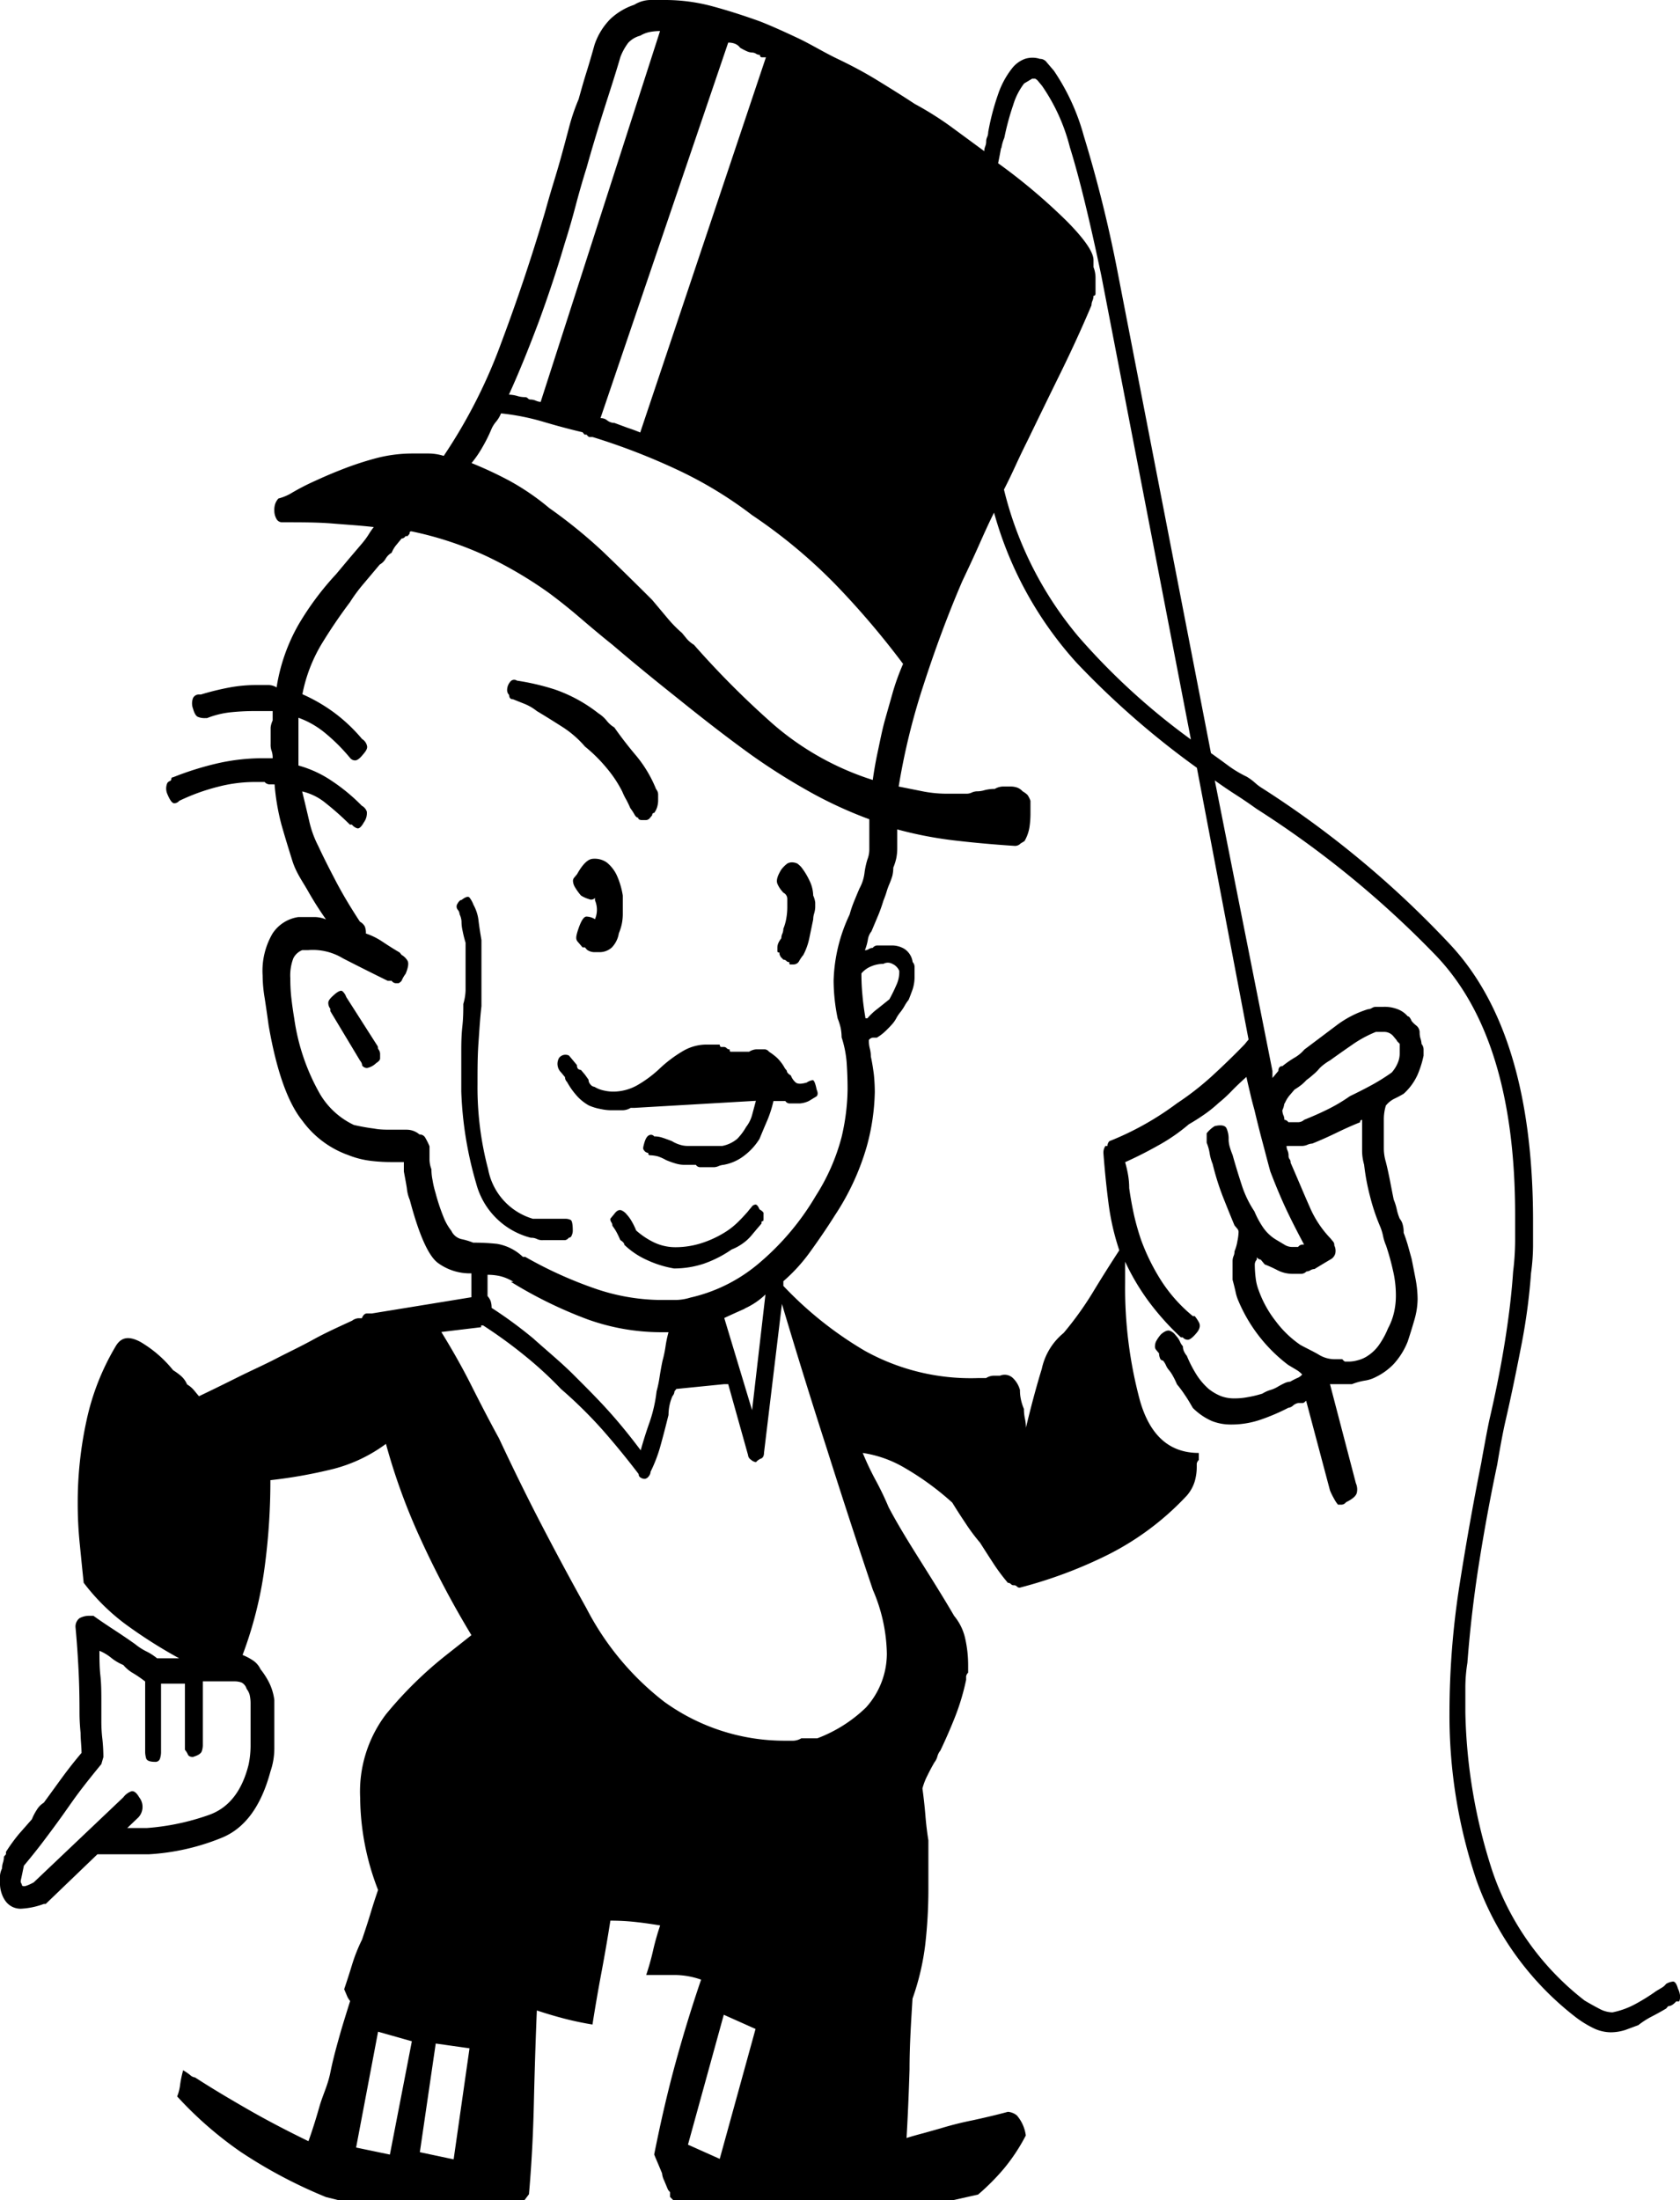<svg id="Layer_1" data-name="Layer 1" xmlns="http://www.w3.org/2000/svg" viewBox="0 0 140.73 184.25"><title>avatar_icons</title><path d="M51.3,91.42a3.66,3.66,0,0,1-.75-.1,2.46,2.46,0,0,1-.75-.3.5.5,0,0,1-.34-.2.59.59,0,0,1-.16-.4L49,90l-.34-.4a.35.35,0,0,1-.25-.1.47.47,0,0,1-.08-.3l-.25-.3-.25-.3-.17-.2a.67.67,0,0,0-.83.2A1,1,0,0,0,47,89.81l.33.4a.56.56,0,0,0,.17.4,6.13,6.13,0,0,0,.75,1.08,3.87,3.87,0,0,0,1.08.89,4.43,4.43,0,0,0,1,.3,4.19,4.19,0,0,0,1,.1h.75a1.34,1.34,0,0,0,.75-.2h.33l10.16-.59L63,93.38a2.81,2.81,0,0,1-.5,1,4.78,4.78,0,0,1-.75,1,2.78,2.78,0,0,1-1.25.59H57.63a2.18,2.18,0,0,1-.67-.1,2.87,2.87,0,0,1-.67-.3c-.33-.13-.61-.23-.83-.3a2.11,2.11,0,0,0-.66-.1.34.34,0,0,0-.42-.1c-.17.07-.31.29-.42.69s-.11.46,0,.59a.44.44,0,0,0,.34.2c0,.14.05.2.16.2a3,3,0,0,1,.67.1,3.93,3.93,0,0,1,.66.3,6.84,6.84,0,0,0,.84.3,2.59,2.59,0,0,0,.83.1h.83a.44.44,0,0,0,.34.2h1.16a1,1,0,0,0,.42-.1,1.45,1.45,0,0,1,.41-.1,3.93,3.93,0,0,0,1.75-.79,5.14,5.14,0,0,0,1.25-1.38c.22-.53.44-1.06.67-1.59a9.67,9.67,0,0,0,.5-1.58h1a.42.42,0,0,0,.33.2H67a2.2,2.2,0,0,0,.75-.2l.66-.4h0c.11-.13.11-.31,0-.56-.11-.53-.22-.79-.33-.79a1.15,1.15,0,0,0-.5.2c-.45.13-.75.13-.92,0a1.43,1.43,0,0,1-.41-.59c-.23-.14-.34-.27-.34-.4l-.16-.2a3.65,3.65,0,0,0-.67-.89,5.21,5.21,0,0,0-.66-.5.5.5,0,0,0-.34-.2h-.75a1.3,1.3,0,0,0-.58.2H61.21c-.06,0-.09-.07-.09-.2a.31.31,0,0,1-.25-.1.32.32,0,0,0-.25-.1h-.25s-.08-.07-.08-.2H59.13a3.92,3.92,0,0,0-2,.59,10.84,10.84,0,0,0-1.84,1.39,9.87,9.87,0,0,1-1.83,1.38A4.12,4.12,0,0,1,51.3,91.42Z"/><path d="M38.81,84.08c0,.53,0,1.15-.08,1.88s-.09,1.42-.09,2.08V91.4a31,31,0,0,0,1.25,7.71,6.36,6.36,0,0,0,4.58,4.55,1.07,1.07,0,0,1,.5.1,1,1,0,0,0,.5.1H47.3a.44.44,0,0,0,.34-.2.27.27,0,0,0,.25-.2h0a.9.9,0,0,0,.09-.4c0-.52-.06-.82-.17-.89a1,1,0,0,0-.5-.1H44.64a5.35,5.35,0,0,1-3.75-4.15A26.75,26.75,0,0,1,40,90.8c0-1.19,0-2.34.08-3.46s.14-2.15.25-3.07V78.73c-.11-.66-.2-1.22-.25-1.68a3.58,3.58,0,0,0-.42-1.28,2.19,2.19,0,0,0-.33-.6c-.11-.13-.33-.06-.67.2q-.16,0-.33.3a.42.42,0,0,0,0,.5.66.66,0,0,1,.17.4,1.67,1.67,0,0,1,.16.59,3.48,3.48,0,0,0,.09.79,9.54,9.54,0,0,0,.25,1v4A4.43,4.43,0,0,1,38.81,84.08Z"/><path d="M42.72,58.46a.3.3,0,0,0,.25.1l1,.4a4.18,4.18,0,0,1,1,.59c.67.4,1.36.83,2.08,1.29A8.56,8.56,0,0,1,49,62.52,12.83,12.83,0,0,1,50.8,64.3a10.09,10.09,0,0,1,1.33,2,5.52,5.52,0,0,0,.34.69q.18.34.33.69a4.32,4.32,0,0,1,.33.5q.16.3.33.3c0,.13.11.2.34.2h.33a.46.46,0,0,0,.33-.2l.17-.2c0-.13.06-.2.17-.2a1.57,1.57,0,0,0,.25-.5,2,2,0,0,0,.08-.49v-.5h0a.71.71,0,0,0-.17-.5A10.51,10.51,0,0,0,53.3,63.3c-.67-.79-1.28-1.58-1.84-2.38a2.32,2.32,0,0,1-.66-.59,2.9,2.9,0,0,0-.67-.59,12.49,12.49,0,0,0-3.66-2A20.13,20.13,0,0,0,43.3,57h0a.41.41,0,0,0-.57.11,1.08,1.08,0,0,0-.25.69.56.56,0,0,0,.17.4A.44.44,0,0,0,42.72,58.46Z"/><path d="M31.65,87.64,29,83.49a1.1,1.1,0,0,0-.33-.49c-.11-.07-.33,0-.67.3s-.5.49-.5.69a.79.79,0,0,0,.17.49v.2l2.5,4.16a.66.66,0,0,1,.17.4.51.51,0,0,0,.41.2,1.48,1.48,0,0,0,.75-.4c.22-.14.34-.27.34-.4v-.4a.66.66,0,0,0-.17-.4Z"/><path d="M140.56,166.55c-.11-.4-.25-.6-.41-.6a1.38,1.38,0,0,0-.59.2,1.18,1.18,0,0,1-.33.3l-.5.3a16.52,16.52,0,0,1-1.75,1.09,6.83,6.83,0,0,1-1.91.69,2.35,2.35,0,0,1-1.09-.3c-.39-.2-.8-.43-1.24-.69A23,23,0,0,1,125,156.66a45.52,45.52,0,0,1-2.25-13.25v-2.08a13,13,0,0,1,.17-2.07c.22-2.9.56-5.74,1-8.5s.94-5.47,1.5-8.11c.11-.66.22-1.29.33-1.88s.22-1.15.34-1.68c.55-2.37,1-4.62,1.41-6.73a50.18,50.18,0,0,0,.75-5.73,17.49,17.49,0,0,0,.17-2.28v-2.08q0-15.81-7-23.23a82.15,82.15,0,0,0-15.64-13,4.17,4.17,0,0,1-.67-.5,4.6,4.6,0,0,0-.67-.49,9.87,9.87,0,0,1-1.5-.89c-.44-.33-.94-.69-1.5-1.09L93.61,22.73a110.42,110.42,0,0,0-2.83-11.37,18.17,18.17,0,0,0-2.5-5.44l-.59-.69a.7.7,0,0,0-.58-.3,2.05,2.05,0,0,0-1.25,0,2.43,2.43,0,0,0-1.08.79,7.24,7.24,0,0,0-1.17,2.17,20.24,20.24,0,0,0-.83,3.17,1.1,1.1,0,0,1-.08.4.9.9,0,0,0-.09.4,1.1,1.1,0,0,1-.08.4,1.06,1.06,0,0,0-.08.4l-2.83-2.08a27.4,27.4,0,0,0-3-1.88c-1-.66-2.06-1.32-3.17-2s-2.22-1.26-3.33-1.79S67.9,3.69,66.79,3.17s-2.16-1-3.16-1.39C62.18,1.26,60.82.83,59.54.49A15.23,15.23,0,0,0,55.8,0H54.47a2.63,2.63,0,0,0-1.34.4,5.43,5.43,0,0,0-2,1.19A5.59,5.59,0,0,0,49.8,3.76c-.22.79-.44,1.55-.67,2.28s-.44,1.48-.66,2.27a17.07,17.07,0,0,0-.83,2.47c-.23.86-.45,1.69-.67,2.48s-.45,1.55-.67,2.27-.44,1.49-.66,2.28Q44,23.35,42,28.68a44,44,0,0,1-4.83,9.5,4.36,4.36,0,0,0-1.25-.2H34.64a12.06,12.06,0,0,0-3.16.4,26.32,26.32,0,0,0-3,1c-.67.26-1.36.56-2.08.89a19.49,19.49,0,0,0-2.08,1.08,4.27,4.27,0,0,1-1,.4,1.41,1.41,0,0,0-.25.4,1.54,1.54,0,0,0-.09.6,1.38,1.38,0,0,0,.17.69.53.53,0,0,0,.5.3c1.55,0,2.94,0,4.16.1s2.39.17,3.5.3a5.68,5.68,0,0,0-.41.59,6.7,6.7,0,0,1-.58.79L29.23,46.8l-1.08,1.29A24.2,24.2,0,0,0,25,52.32a15.35,15.35,0,0,0-1.83,5.25,1.34,1.34,0,0,0-.75-.2h-.92a12.22,12.22,0,0,0-2.25.2,22.28,22.28,0,0,0-2.41.59h-.17a.54.54,0,0,0-.5.3,1.24,1.24,0,0,0,0,.89c.11.39.25.63.42.69a1.42,1.42,0,0,0,.58.1h.17a7.6,7.6,0,0,1,2-.49,19.13,19.13,0,0,1,2-.1h1.5v.79a1.81,1.81,0,0,0-.17.59v1.39a1.49,1.49,0,0,0,.09.59,1.68,1.68,0,0,1,.08.59h-1a17.15,17.15,0,0,0-3.5.4,25.36,25.36,0,0,0-3.83,1.19c-.11,0-.17.07-.17.2s-.22.1-.33.3a1.15,1.15,0,0,0,0,.89c.22.53.41.79.58.79a.53.53,0,0,0,.42-.2,17.07,17.07,0,0,1,3.25-1.18,12.28,12.28,0,0,1,3.08-.4h.83a.55.55,0,0,0,.42.2H23A19,19,0,0,0,23.56,69c.28,1,.59,2,.92,3.06s.89,1.79,1.33,2.58A27.81,27.81,0,0,0,27.31,77a2.62,2.62,0,0,0-.92-.2H25a3.13,3.13,0,0,0-2.17,1.38A6.18,6.18,0,0,0,22,81.7a11.84,11.84,0,0,0,.17,1.88q.17,1.1.33,2.28c.66,3.82,1.61,6.49,2.83,8a8.1,8.1,0,0,0,3.83,2.87,7.53,7.53,0,0,0,1.92.49,14.55,14.55,0,0,0,1.75.1h1v.79c.1.53.19,1,.25,1.39a3.29,3.29,0,0,0,.25,1c.77,2.91,1.55,4.65,2.33,5.25a4.54,4.54,0,0,0,2.83.89v2L31.14,110h-.41c-.17,0-.31.13-.42.4H30a1,1,0,0,0-.5.2c-1.12.52-2.2,1-3.25,1.58s-2.08,1.06-3.08,1.58-2.19,1.05-3.25,1.58-2.14,1.06-3.25,1.59c-.12-.13-.25-.3-.42-.5a2.29,2.29,0,0,0-.58-.49,1.92,1.92,0,0,0-.5-.7,5.49,5.49,0,0,0-.67-.49,10,10,0,0,0-2.74-2.37c-1-.53-1.64-.39-2.09.4a20.52,20.52,0,0,0-2.41,6.13,32.17,32.17,0,0,0-.75,6.92,33.26,33.26,0,0,0,.17,3.46c.11,1.12.22,2.21.33,3.26a17.44,17.44,0,0,0,3.5,3.47,40.69,40.69,0,0,0,4.5,2.86H13.16a4.65,4.65,0,0,0-.92-.59,4.89,4.89,0,0,1-.91-.59c-.56-.4-1.14-.79-1.75-1.19s-1.2-.79-1.75-1.19H7.5a1.65,1.65,0,0,0-.84.2.88.88,0,0,0-.33.8c.11,1.18.19,2.37.25,3.56s.08,2.37.08,3.56q0,.78.09,1.68c0,.59.08,1.15.08,1.68-.56.66-1.08,1.32-1.58,2s-1,1.38-1.58,2.17a1.78,1.78,0,0,0-.59.6,4.55,4.55,0,0,0-.41.79L1.58,153.6A14.5,14.5,0,0,0,.5,155.09v.2l-.17.2a1.67,1.67,0,0,1-.08.49,1.69,1.69,0,0,0-.08.5,1.68,1.68,0,0,0-.17.59v.59a2.55,2.55,0,0,0,.17,1,2.19,2.19,0,0,0,.33.6,1.55,1.55,0,0,0,1.25.59,6.39,6.39,0,0,0,1.92-.4h.16l4.33-4.16h4.33a19,19,0,0,0,6.08-1.38q2.91-1.18,4.08-5.54a6,6,0,0,0,.33-2v-4a4.63,4.63,0,0,0-.5-1.58,6.56,6.56,0,0,0-.66-1,1.79,1.79,0,0,0-.58-.7,4.79,4.79,0,0,0-.92-.49,33.25,33.25,0,0,0,1.83-7.22,54.19,54.19,0,0,0,.5-7.42A40.26,40.26,0,0,0,28,123a12.76,12.76,0,0,0,4.33-2.08,51.27,51.27,0,0,0,2.83,7.81,79.32,79.32,0,0,0,4.33,8.21l-1,.79-1,.79a32.86,32.86,0,0,0-5.16,5.05,10.72,10.72,0,0,0-2.16,7,21.67,21.67,0,0,0,1.5,7.71c-.23.66-.45,1.35-.67,2.08s-.45,1.41-.67,2.07a13.87,13.87,0,0,0-.83,2.08c-.22.72-.44,1.41-.67,2.08.11.26.2.46.25.59a1.8,1.8,0,0,0,.25.4c-.33,1.06-.63,2-.91,3s-.53,1.91-.75,3-.64,1.88-.92,2.87-.58,1.94-.91,2.87q-2.84-1.38-5.08-2.67c-1.5-.86-3-1.75-4.42-2.67a.72.72,0,0,1-.41-.2,4.7,4.7,0,0,0-.59-.4,9.68,9.68,0,0,0-.25,1.19,3.72,3.72,0,0,1-.25,1,31.42,31.42,0,0,0,5.33,4.65A40.5,40.5,0,0,0,27.31,184l1.17.29H43.91l.4-.53c.22-2.5.35-5,.41-7.58s.14-5.18.25-7.81c.78.26,1.56.49,2.33.69s1.55.36,2.33.49q.34-2.17.75-4.35t.75-4.35a19,19,0,0,1,2,.1c.67.07,1.39.17,2.17.3a21.42,21.42,0,0,0-.59,2.08,20.84,20.84,0,0,1-.58,2.07h2.42a6.77,6.77,0,0,1,2.18.39q-1.12,3.27-2.1,6.82t-1.83,7.82c.1.26.22.53.33.79l.33.79a1.68,1.68,0,0,0,.17.59l.33.79.17.2v.4h0l.3.3H79.69l2.24-.5a18.62,18.62,0,0,0,2.17-2.18,15.63,15.63,0,0,0,1.83-2.77,3.22,3.22,0,0,0-.75-1.68,1.35,1.35,0,0,0-.75-.3c-1,.27-2,.5-2.91.7a28.33,28.33,0,0,0-2.75.69l-1.42.4c-.5.13-1,.27-1.41.4q.16-2.77.25-5.74c0-2,.13-4,.25-5.93a21.09,21.09,0,0,0,1.08-4.65,41.34,41.34,0,0,0,.25-4.45v-4.15c-.11-.66-.19-1.36-.25-2.08s-.14-1.48-.25-2.27a5.34,5.34,0,0,1,.42-1.09c.16-.33.35-.69.58-1.09a1.42,1.42,0,0,0,.25-.49,1.24,1.24,0,0,1,.25-.5c.44-.92.86-1.88,1.25-2.87a19.21,19.21,0,0,0,.91-3.06v-.3a.6.6,0,0,1,.17-.3v-.59a10.28,10.28,0,0,0-.25-2.28,4.47,4.47,0,0,0-.92-1.88c-1-1.71-2-3.29-2.91-4.74s-1.81-2.9-2.58-4.36a25.06,25.06,0,0,0-1.09-2.27,24,24,0,0,1-1.08-2.28,9.75,9.75,0,0,1,3.58,1.29,23.48,23.48,0,0,1,3.92,2.87q.49.8,1.08,1.68a15.91,15.91,0,0,0,1.25,1.68q.5.79,1.08,1.68a15.91,15.91,0,0,0,1.25,1.68.33.33,0,0,1,.25.1.3.3,0,0,0,.25.1.33.33,0,0,1,.25.1.3.3,0,0,0,.25.1,37.78,37.78,0,0,0,7.41-2.77,23.4,23.4,0,0,0,6.58-4.94,3.25,3.25,0,0,0,.66-1.19,4.28,4.28,0,0,0,.17-1.19v-.3a.57.57,0,0,1,.17-.3v-.59c-2.45,0-4.08-1.45-4.92-4.35a36.26,36.26,0,0,1-1.25-9.89v-1.78a19.37,19.37,0,0,0,1.92,3.26A22.26,22.26,0,0,0,98.92,112h.16a.53.53,0,0,0,.42.2c.17,0,.42-.19.75-.59s.28-.69.17-.89a3.39,3.39,0,0,0-.34-.5h-.16a12.76,12.76,0,0,1-2.67-3,17.58,17.58,0,0,1-1.66-3.37,21.23,21.23,0,0,1-.59-2.07c-.16-.73-.3-1.49-.41-2.28a6.47,6.47,0,0,0-.09-1.08,9.71,9.71,0,0,0-.25-1.09c.89-.4,1.81-.86,2.75-1.39a15.18,15.18,0,0,0,2.58-1.78c.45-.26.86-.52,1.25-.79a10.87,10.87,0,0,0,1.25-1,11.2,11.2,0,0,0,1.09-1c.38-.39.8-.79,1.24-1.18.11.52.23,1,.34,1.48s.22.88.33,1.28c.22.93.44,1.81.67,2.67s.44,1.69.66,2.48c.45,1.18.92,2.31,1.42,3.36s1,2,1.41,2.77h-.16a.47.47,0,0,0-.34.2h-.5a1.22,1.22,0,0,1-.66-.2l-.67-.4a3.53,3.53,0,0,1-1.08-1,7.38,7.38,0,0,1-.75-1.38A8.83,8.83,0,0,1,104,99.19c-.28-.86-.53-1.68-.75-2.47A6.37,6.37,0,0,1,103,96a2.33,2.33,0,0,1-.08-.69,2.16,2.16,0,0,0-.17-.8c-.11-.26-.45-.33-1-.2a2.56,2.56,0,0,0-.67.6v.79a3.93,3.93,0,0,1,.25.89,4.08,4.08,0,0,0,.25.89,22.31,22.31,0,0,0,.83,2.67c.34.86.67,1.68,1,2.47l.25.3a.41.41,0,0,1,.09.3,4,4,0,0,1-.09.69,3.79,3.79,0,0,1-.25.89.9.9,0,0,1-.08.4,1.1,1.1,0,0,0-.08.4v1.58c.11.4.19.73.25,1a3.63,3.63,0,0,0,.25.79,13.1,13.1,0,0,0,4.16,5.34l.67.4a2.15,2.15,0,0,1,.5.4,1,1,0,0,1-.42.3,6.36,6.36,0,0,0-.58.3,1.29,1.29,0,0,0-.42.1,6.36,6.36,0,0,0-.58.3,2.69,2.69,0,0,1-.67.3,2.8,2.8,0,0,0-.66.3,9.09,9.09,0,0,1-1.25.3,5.64,5.64,0,0,1-1.08.1,3.1,3.1,0,0,1-1.17-.2,4.18,4.18,0,0,1-1-.59,5.57,5.57,0,0,1-1.08-1.29,10.28,10.28,0,0,1-.75-1.48,1.67,1.67,0,0,1-.25-.4,1,1,0,0,1-.08-.4,1.41,1.41,0,0,1-.25-.4,1.8,1.8,0,0,0-.25-.4l-.17-.2a1,1,0,0,0-.42-.3c-.16-.06-.41,0-.75.3a3,3,0,0,0-.41.59.93.93,0,0,0-.09.4.41.41,0,0,0,.09.3l.25.3a1.1,1.1,0,0,0,.08.4.27.27,0,0,0,.25.2,1.67,1.67,0,0,1,.25.4,1.5,1.5,0,0,0,.25.4,3,3,0,0,1,.33.49,6.44,6.44,0,0,1,.34.7,9.81,9.81,0,0,1,.66.89c.23.33.44.69.67,1.09A5.22,5.22,0,0,0,101.5,119a4.27,4.27,0,0,0,1.58.3,7.57,7.57,0,0,0,2.5-.4,17.09,17.09,0,0,0,2.34-1,.72.72,0,0,0,.41-.2.91.91,0,0,1,.42-.2h.41s.14-.06.25-.2l2,7.52a5.52,5.52,0,0,0,.34.69,2.7,2.7,0,0,0,.33.5h.33a.5.5,0,0,0,.34-.2c.55-.27.85-.53.91-.8a1.27,1.27,0,0,0-.08-.79l-2.17-8.3h1.84a5.18,5.18,0,0,1,1.09-.3,2.87,2.87,0,0,0,.91-.3,5.2,5.2,0,0,0,1.5-1.09,6.12,6.12,0,0,0,1.17-1.88c.22-.66.41-1.29.58-1.88a6.38,6.38,0,0,0,.25-1.68,9.38,9.38,0,0,0-.17-1.68q-.17-.88-.33-1.68l-.33-1.19c-.1-.33-.21-.67-.34-1a2.29,2.29,0,0,0-.08-.69,1.27,1.27,0,0,0-.25-.49,4.37,4.37,0,0,1-.25-.8,4.52,4.52,0,0,0-.25-.79q-.16-.78-.33-1.68c-.12-.59-.23-1.09-.33-1.48a4,4,0,0,1-.17-1.19V93.78a4,4,0,0,1,.17-1.19,2.13,2.13,0,0,1,.74-.59c.28-.13.53-.27.75-.4A4.79,4.79,0,0,0,118.75,90a8.64,8.64,0,0,0,.5-1.59v-.49a.72.72,0,0,0-.17-.49A1.69,1.69,0,0,0,119,87a1.67,1.67,0,0,1-.08-.49.75.75,0,0,0-.25-.6,2.28,2.28,0,0,1-.42-.4c-.11-.26-.22-.4-.33-.4a2.07,2.07,0,0,0-.84-.59,3,3,0,0,0-1.16-.2h-.67a.64.64,0,0,0-.33.1.67.67,0,0,1-.33.1,8.59,8.59,0,0,0-2.67,1.38l-2.66,2a3.1,3.1,0,0,1-.84.69,8.55,8.55,0,0,0-1,.7.28.28,0,0,0-.25.1.43.43,0,0,0-.08.29l-.25.3-.25.3v-.59l-4.83-24.33c.56.4,1.14.8,1.75,1.19s1.19.79,1.75,1.19a82.46,82.46,0,0,1,15,12.26q6.66,6.93,6.66,21.76v2.17a22,22,0,0,1-.17,2.57q-.17,2.58-.67,5.74t-1.33,6.72c-.11.53-.22,1.09-.33,1.69s-.23,1.22-.34,1.87q-1,5-1.83,10.29a69.37,69.37,0,0,0-.83,10.68,43.16,43.16,0,0,0,2.25,13.94,25.07,25.07,0,0,0,8.41,11.57,8.77,8.77,0,0,0,1.5.9,3.4,3.4,0,0,0,1.33.3,4,4,0,0,0,1.25-.2l1.08-.4a6.87,6.87,0,0,1,1.08-.7c.39-.2.81-.43,1.25-.69l.17-.2a.64.64,0,0,0,.33-.1,1.38,1.38,0,0,0,.34-.3h.25s.08-.14.08-.4A1.68,1.68,0,0,0,140.56,166.55ZM20.66,141.44a1.42,1.42,0,0,1,.25.49,3.25,3.25,0,0,1,.08.69v.89h0v2.57a8,8,0,0,1-.16,1.68Q20,151.12,17.49,152a19.86,19.86,0,0,1-5.17,1.09H10.66l.83-.79a1.29,1.29,0,0,0,.17-1.78c-.23-.4-.45-.56-.67-.5a1.48,1.48,0,0,0-.66.5l-7.5,7.12a3.93,3.93,0,0,1-.66.3c-.23.06-.34,0-.34-.1s-.14-.14-.08-.4.14-.66.25-1.19c.55-.66,1.11-1.35,1.66-2.08s1.11-1.48,1.67-2.27.94-1.35,1.5-2.08,1.11-1.41,1.66-2.08l.17-.59a14.68,14.68,0,0,0-.08-1.48,12.25,12.25,0,0,1-.09-1.48v-1.59c0-.79,0-1.55-.08-2.27s-.08-1.42-.08-2.08a3.91,3.91,0,0,1,1,.6,4.18,4.18,0,0,0,1,.59,3.06,3.06,0,0,0,.83.69,9.86,9.86,0,0,1,1,.69v5.94a2.09,2.09,0,0,0,.08.49q.09.3.75.3a.39.39,0,0,0,.42-.3,1.67,1.67,0,0,0,.08-.49V141h2v5.54a1.5,1.5,0,0,1,.25.4c.06.13.2.2.42.2.44-.13.69-.29.75-.5a1.62,1.62,0,0,0,.08-.49v-5.34h2.67a1.65,1.65,0,0,1,.58.1A.87.87,0,0,1,20.66,141.44Zm12,39-2.83-.59,1.84-9.7,2.83.8Zm5.34.4-2.83-.6,1.33-9.1,2.83.4Zm78.1-76.55a20.3,20.3,0,0,1,.58,2.08,9,9,0,0,1,.25,2.07,6.24,6.24,0,0,1-.16,1.49,5.28,5.28,0,0,1-.5,1.32,7.08,7.08,0,0,1-.75,1.38,3.52,3.52,0,0,1-1.08,1,2.68,2.68,0,0,1-.75.3,2.76,2.76,0,0,1-.75.1h-.25c-.06,0-.14-.07-.25-.2h-.67a2.53,2.53,0,0,1-1.33-.4c-.45-.26-1-.52-1.5-.79a8.7,8.7,0,0,1-2.08-2,9.22,9.22,0,0,1-1.42-2.57,4.11,4.11,0,0,1-.25-1,9.36,9.36,0,0,1-.08-1.18.6.6,0,0,1,.17-.4v-.2a.46.46,0,0,0,.33.2l.33.4a10.86,10.86,0,0,1,1.08.49,2.74,2.74,0,0,0,1.25.3h.67a.63.63,0,0,0,.5-.2.64.64,0,0,0,.33-.1.67.67,0,0,1,.34-.1l.66-.4.67-.4a.8.8,0,0,0,.41-.49,1,1,0,0,0-.08-.69.44.44,0,0,0-.08-.3l-.25-.3a8.76,8.76,0,0,1-1.75-2.67c-.5-1.12-1-2.34-1.58-3.66a.4.4,0,0,0-.09-.3.47.47,0,0,1-.08-.3,1.06,1.06,0,0,0-.08-.4,1,1,0,0,1-.09-.4h1.33a1.23,1.23,0,0,0,.42-.1,1.17,1.17,0,0,1,.41-.1c.67-.27,1.34-.57,2-.89s1.34-.63,2-.89c0-.14.06-.2.17-.2v2.57a4.26,4.26,0,0,0,.17,1.18,18.48,18.48,0,0,0,.5,2.67,16.79,16.79,0,0,0,.83,2.48,4.27,4.27,0,0,1,.25.79A4.27,4.27,0,0,0,116.08,104.25Zm-8.49-11.86a2.68,2.68,0,0,1,.41-.69l.42-.49a6,6,0,0,0,.58-.4,4,4,0,0,0,.42-.4A6,6,0,0,0,110,90a4,4,0,0,0,.42-.4,2.59,2.59,0,0,1,.41-.4,4.7,4.7,0,0,1,.59-.4q.83-.6,1.83-1.29a9.93,9.93,0,0,1,2-1.09H116a1,1,0,0,1,.75.4l.25.3c0,.07.14.17.25.3v.82a2,2,0,0,1-.17.79,2.85,2.85,0,0,1-.5.79,16.52,16.52,0,0,1-1.75,1.09c-.61.33-1.19.62-1.75.89a14,14,0,0,1-1.83,1.09c-.66.33-1.33.62-2,.89a.77.77,0,0,1-.58.2h-.75a.44.44,0,0,0-.33-.2.9.9,0,0,0-.09-.4,1.14,1.14,0,0,1-.08-.4A1.79,1.79,0,0,0,107.59,92.39Zm-23.73-80a3.59,3.59,0,0,1,.25-.89,22.22,22.22,0,0,1,.75-2.77,5.56,5.56,0,0,1,.91-1.78l.67-.4h.25s.14.06.25.2l.33.4a15.83,15.83,0,0,1,2.33,5.14Q90.77,16,92.27,23.16l7.49,38.77a56.45,56.45,0,0,1-9.41-8.6A30.25,30.25,0,0,1,84.1,41c.34-.66.67-1.35,1-2.07s.67-1.42,1-2.08q1.34-2.77,2.75-5.64t2.58-5.64a1,1,0,0,1,.09-.4,1.06,1.06,0,0,0,.08-.4c.11,0,.17-.06.17-.2V23.26a2.47,2.47,0,0,0-.17-.89v-.59q0-1-2.25-3.27a49,49,0,0,0-5.74-4.84C83.72,13.14,83.8,12.71,83.86,12.38ZM61,3.57a1.45,1.45,0,0,1,.58.1A1,1,0,0,1,62,4a5.28,5.28,0,0,0,.58.3,1.18,1.18,0,0,0,.42.1.64.64,0,0,1,.33.1.67.67,0,0,0,.33.1c0,.13.06.2.17.2h.33L53.63,36.22c-.33-.14-.69-.27-1.08-.4l-1.08-.4a1,1,0,0,1-.59-.2.82.82,0,0,0-.58-.2ZM45.14,26.92c.77-2.1,1.5-4.28,2.16-6.52.34-1.06.64-2.11.92-3.17s.58-2.11.91-3.16q.67-2.38,1.42-4.75c.5-1.58,1-3.1,1.42-4.55a4.8,4.8,0,0,1,.66-1.19,2.09,2.09,0,0,1,1-.59,2.56,2.56,0,0,1,.75-.3h0a4.68,4.68,0,0,1,.91-.09l-10,31.06a1.31,1.31,0,0,1-.42-.11,1.16,1.16,0,0,0-.41-.09.3.3,0,0,1-.25-.11.34.34,0,0,0-.25-.09,2.19,2.19,0,0,1-.67-.11,2.93,2.93,0,0,0-.66-.1C43.53,31.08,44.36,29,45.14,26.92ZM40.39,37.49A12.83,12.83,0,0,0,41.14,36a2.46,2.46,0,0,1,.42-.69,2.68,2.68,0,0,0,.41-.69,19.71,19.71,0,0,1,3.5.69c1.11.33,2.22.63,3.33.89l.17.2h.17c.1.14.19.2.25.2h.25a54.58,54.58,0,0,1,7.16,2.77A34.07,34.07,0,0,1,63,43.14a44.09,44.09,0,0,1,6.91,5.73h0a69.57,69.57,0,0,1,5.74,6.73A19.55,19.55,0,0,0,74.78,58c-.22.79-.45,1.58-.67,2.37s-.41,1.78-.58,2.57-.31,1.58-.42,2.38a23.65,23.65,0,0,1-8.32-4.65A74.42,74.42,0,0,1,58.13,54a2.53,2.53,0,0,1-.59-.49l-.41-.5a10.8,10.8,0,0,1-1.25-1.28l-1.25-1.49q-2-2-4.08-4A42.17,42.17,0,0,0,46,42.54a20.44,20.44,0,0,0-3.33-2.28,32.65,32.65,0,0,0-3.17-1.48A9.13,9.13,0,0,0,40.39,37.49Zm-1.75,66.28a1.25,1.25,0,0,1-.83-.69,4.5,4.5,0,0,1-.67-1.19,16.41,16.41,0,0,1-.66-2,8,8,0,0,1-.25-1.08,4.56,4.56,0,0,1-.09-.89,2.3,2.3,0,0,1-.16-.89V96a5.52,5.52,0,0,0-.34-.69.53.53,0,0,0-.5-.3,1.64,1.64,0,0,0-1.08-.4H32.81c-.5,0-1,0-1.5-.1a15.79,15.79,0,0,1-1.67-.3,6.54,6.54,0,0,1-2.83-2.58,17.77,17.77,0,0,1-2.16-6.32c-.11-.66-.19-1.25-.25-1.78a14.11,14.11,0,0,1-.08-1.59,4,4,0,0,1,.25-1.68,1.41,1.41,0,0,1,.75-.69h.5a4.86,4.86,0,0,1,2.91.69c1.17.6,2.42,1.23,3.75,1.88h.33a.44.44,0,0,0,.33.2h.25s.14-.06.25-.2a2.66,2.66,0,0,1,.34-.59c.22-.53.27-.89.16-1.09a1.38,1.38,0,0,0-.5-.49l-.16-.2c-.45-.26-.92-.56-1.42-.89a5.63,5.63,0,0,0-1.41-.7,1.49,1.49,0,0,0-.09-.59,1,1,0,0,0-.41-.4c-.78-1.19-1.45-2.31-2-3.36s-1.06-2.05-1.5-3a8.63,8.63,0,0,1-.75-2.08c-.17-.72-.36-1.54-.59-2.47a4.82,4.82,0,0,1,2,1,24.2,24.2,0,0,1,2,1.78h.17a.91.91,0,0,0,.42.3c.16.07.36-.09.58-.49a1.31,1.31,0,0,0,.25-.89.87.87,0,0,0-.42-.5,15.54,15.54,0,0,0-2.5-2.07A9.41,9.41,0,0,0,25,64.11v-4a7.53,7.53,0,0,1,2.25,1.29,15.42,15.42,0,0,1,1.91,1.88l.17.2a.52.52,0,0,0,.42.2c.16,0,.36-.14.58-.4s.47-.53.42-.79a.9.9,0,0,0-.42-.6,13.71,13.71,0,0,0-2.42-2.27,14,14,0,0,0-2.58-1.48A13,13,0,0,1,26.9,54a43,43,0,0,1,2.41-3.56,13.72,13.72,0,0,1,1.17-1.58l1.33-1.58a1.33,1.33,0,0,0,.5-.5,1.38,1.38,0,0,1,.5-.49,2.46,2.46,0,0,1,.42-.69l.41-.5a.41.41,0,0,0,.33-.2h.17l.17-.2c0-.13,0-.2.16-.2A28.63,28.63,0,0,1,40.8,46.6,34.41,34.41,0,0,1,46,49.67c.89.66,1.75,1.35,2.59,2.07s1.74,1.48,2.74,2.28q2.34,2,5.17,4.25c1.89,1.52,4,3.2,6.5,5a53.37,53.37,0,0,0,5.24,3.27,35.49,35.49,0,0,0,4.58,2.07h0v2.48a2.3,2.3,0,0,1-.16.89,6.89,6.89,0,0,0-.25,1.18A3.6,3.6,0,0,1,72,74.4c-.12.27-.25.59-.42,1a9.83,9.83,0,0,0-.41,1.19,13.77,13.77,0,0,0-1.34,5.53,15.91,15.91,0,0,0,.34,3.17,5.57,5.57,0,0,1,.25.79,4.23,4.23,0,0,1,.08.79,9.14,9.14,0,0,1,.42,2.08c.05.72.08,1.48.08,2.27a18.2,18.2,0,0,1-.5,4,17.17,17.17,0,0,1-2.17,4.94,21.87,21.87,0,0,1-5,5.84,13.44,13.44,0,0,1-5.5,2.67,4.36,4.36,0,0,1-1.25.2H55.29a17.33,17.33,0,0,1-5.57-1A34.43,34.43,0,0,1,44,105.26H43.8a4.13,4.13,0,0,0-2.16-1.09,17.64,17.64,0,0,0-1.83-.1h-.17A5.76,5.76,0,0,0,38.64,103.77ZM73,80.92a2.62,2.62,0,0,1,1-.2.77.77,0,0,1,.75,0,1.12,1.12,0,0,1,.58.59v.2a2.63,2.63,0,0,1-.25,1,12.89,12.89,0,0,1-.58,1.18l-1,.8a5.24,5.24,0,0,0-.84.79h-.16c-.11-.66-.2-1.29-.25-1.88a18.66,18.66,0,0,1-.09-1.88A2.07,2.07,0,0,1,73,80.92ZM62.37,109.59a6.13,6.13,0,0,0,1.75-1.18L63,118.1l-2.33-7.72c.55-.26,1.13-.52,1.74-.79Zm-13.16.9a18.29,18.29,0,0,0,6.09,1.08H56a9.68,9.68,0,0,0-.25,1.19,9.68,9.68,0,0,1-.25,1.19c-.11.52-.19,1-.25,1.38a9.68,9.68,0,0,1-.25,1.19,12.09,12.09,0,0,1-.58,2.57q-.42,1.18-.75,2.37c-.89-1.19-1.8-2.31-2.75-3.36s-1.91-2-2.91-3-2.22-2-3.33-3a36.12,36.12,0,0,0-3.5-2.57,1.71,1.71,0,0,0-.09-.6,1.62,1.62,0,0,0-.25-.39v-1.78a4.78,4.78,0,0,1,1,.1,3.78,3.78,0,0,1,1.17.49H42.8A36.28,36.28,0,0,0,49.21,110.49ZM60.29,180.8l-2.66-1.19,3-10.88,2.66,1.19Zm12.83-47.65a14,14,0,0,1,1.17,5.33A6.74,6.74,0,0,1,72.54,143a11.89,11.89,0,0,1-4.08,2.58H67.12a1.38,1.38,0,0,1-.66.2h-.67a17.19,17.19,0,0,1-10.16-3.27,23.47,23.47,0,0,1-6.5-7.81c-1.32-2.37-2.6-4.75-3.83-7.12s-2.39-4.75-3.5-7.12C41,119,40.25,117.55,39.47,116s-1.61-3-2.5-4.45l3.33-.4V111h.17a39.43,39.43,0,0,1,3.41,2.47A32.19,32.19,0,0,1,47,116.33a37.39,37.39,0,0,1,3.42,3.36q1.57,1.78,3.08,3.76a.32.32,0,0,0,.17.3.64.64,0,0,0,.33.1.45.45,0,0,0,.33-.2.66.66,0,0,0,.17-.4,12.23,12.23,0,0,0,.83-2.18c.22-.79.44-1.64.67-2.57a4,4,0,0,1,.33-1.58.66.66,0,0,0,.17-.4l.16-.2,4-.4H61l1.66,5.93a.52.52,0,0,0,.25.4.75.75,0,0,0,.42.2,1.08,1.08,0,0,1,.42-.3c.16-.06.25-.23.25-.49l1.5-12.46q1.83,6.14,3.74,12.06h0Q71.12,127.2,73.12,133.15Zm31.47-46.09-.17.2-.16.2c-.89.92-1.81,1.81-2.75,2.67a23.78,23.78,0,0,1-2.92,2.27,24.7,24.7,0,0,1-2.74,1.78,24.38,24.38,0,0,1-2.92,1.39.58.58,0,0,0-.16.4H92.6a1,1,0,0,0-.17.59c.11,1.45.25,2.84.42,4.15a20.67,20.67,0,0,0,.91,4c-.77,1.18-1.52,2.37-2.24,3.56a27.51,27.51,0,0,1-2.42,3.36,5.31,5.31,0,0,0-1.83,3q-.67,2.18-1.33,4.94a3.55,3.55,0,0,0-.09-.79,4.15,4.15,0,0,1-.08-.79,4.27,4.27,0,0,1-.25-.79,3.53,3.53,0,0,1-.08-.79,2.14,2.14,0,0,0-.59-1,1,1,0,0,0-1.08-.2h-.5a1.25,1.25,0,0,0-.67.2h-.66a18.29,18.29,0,0,1-9.49-2.28,30.92,30.92,0,0,1-6.83-5.44v-.39a14.27,14.27,0,0,0,2.25-2.47c.72-1,1.41-2,2.08-3.07A20.84,20.84,0,0,0,72.61,96a18.39,18.39,0,0,0,.67-4.54,14.72,14.72,0,0,0-.08-1.49c-.06-.46-.14-1-.25-1.48a2.61,2.61,0,0,0-.09-.69,2.74,2.74,0,0,1-.08-.7.5.5,0,0,1,.33-.2h.34a3.89,3.89,0,0,0,.66-.49,8.7,8.7,0,0,0,.67-.69,2.7,2.7,0,0,0,.33-.5,3.3,3.3,0,0,1,.34-.49,4.32,4.32,0,0,0,.33-.5,3.23,3.23,0,0,1,.33-.49c.11-.26.22-.56.34-.89a3.35,3.35,0,0,0,.16-1.09v-.79a.59.59,0,0,0-.16-.4,1.57,1.57,0,0,0-.67-1.09,2,2,0,0,0-1-.3H73.45a.5.5,0,0,0-.34.2.67.67,0,0,0-.33.1.56.56,0,0,1-.33.1,4.34,4.34,0,0,0,.25-.89A1.44,1.44,0,0,1,73,78l.58-1.38c.16-.39.3-.79.42-1.19.09-.23.18-.46.25-.69a5.83,5.83,0,0,1,.25-.7,7,7,0,0,0,.25-.69,3.17,3.17,0,0,0,.08-.69,4.52,4.52,0,0,0,.25-.79,4.23,4.23,0,0,0,.08-.79V69.46a32.85,32.85,0,0,0,4.5.89c1.56.19,3.33.36,5.33.49a.63.63,0,0,0,.5-.2l.33-.2a3.39,3.39,0,0,0,.42-1.19,7.8,7.8,0,0,0,.08-1.18v-1a2,2,0,0,0-.25-.5,2.06,2.06,0,0,0-.41-.3,1.15,1.15,0,0,0-.42-.3,1.61,1.61,0,0,0-.58-.1h-.67a1.41,1.41,0,0,0-.66.2,3.39,3.39,0,0,0-.84.1,2.11,2.11,0,0,1-.66.1,1.18,1.18,0,0,0-.42.1,1,1,0,0,1-.42.1H79.28a10.36,10.36,0,0,1-2-.2l-2-.4a56.37,56.37,0,0,1,2.08-8.5c.94-2.9,2-5.8,3.25-8.7.44-.93.89-1.88,1.33-2.87s.89-2,1.33-2.87A31,31,0,0,0,90.18,55.5a70.89,70.89,0,0,0,10.08,8.8Z"/><path d="M49.13,76.76c-.22,0-.44.33-.67,1s-.24.89-.08,1.09l.42.49H49l.17.2a1.09,1.09,0,0,0,.58.2h.42a1.52,1.52,0,0,0,1.09-.4,2.23,2.23,0,0,0,.58-1.18,4.37,4.37,0,0,0,.25-.8,4.15,4.15,0,0,0,.08-.79V75a6.7,6.7,0,0,0-.5-1.69,3.07,3.07,0,0,0-.84-1.08,1.77,1.77,0,0,0-1.24-.3c-.39.06-.81.49-1.25,1.28l-.25.3a.41.41,0,0,0-.09.3,1.1,1.1,0,0,0,.17.5,4.64,4.64,0,0,0,.5.69,2.69,2.69,0,0,0,.67.3.43.43,0,0,0,.5-.1v.2a2,2,0,0,1,0,1.58A1.42,1.42,0,0,0,49.13,76.76Z"/><path d="M63.62,101.28c-.11-.27-.22-.4-.33-.4a.42.42,0,0,0-.33.2l-.17.2-.16.2c-.23.26-.5.56-.84.89a6.27,6.27,0,0,1-1.16.89,8.73,8.73,0,0,1-2,.89,7.18,7.18,0,0,1-2,.3,4.18,4.18,0,0,1-1.84-.4,6.5,6.5,0,0,1-1.5-1,5.47,5.47,0,0,0-.33-.69,3.32,3.32,0,0,0-.33-.5l-.17-.2a1.12,1.12,0,0,0-.41-.3c-.17-.06-.37,0-.59.3l-.33.4a.44.44,0,0,0,.08.3.55.55,0,0,1,.09.3,4.32,4.32,0,0,1,.33.5,7.32,7.32,0,0,1,.33.69c.22.14.34.27.34.4a6.67,6.67,0,0,0,1.91,1.28,8.9,8.9,0,0,0,2.25.7,7.88,7.88,0,0,0,2.5-.4,9.67,9.67,0,0,0,2.33-1.19,4.11,4.11,0,0,0,.92-.5,3.77,3.77,0,0,0,.75-.69l.41-.49.42-.49c0-.13,0-.2.08-.2s.09-.07.09-.2v-.4C64,101.54,63.84,101.41,63.62,101.28Z"/><path d="M65.45,74.56l.17.2a.58.58,0,0,1,.33.49V76a5.45,5.45,0,0,1-.08.89,4.08,4.08,0,0,1-.25.89,1.14,1.14,0,0,1-.08.4.9.9,0,0,0-.09.4,1.8,1.8,0,0,0-.25.4,1,1,0,0,0-.08.39v.3c0,.07.06.1.17.1a.46.46,0,0,0,.08.3c0,.07.14.17.25.3a.33.33,0,0,1,.25.1.29.29,0,0,0,.25.1c0,.14,0,.2.08.2h.25a.53.53,0,0,0,.5-.3,3.3,3.3,0,0,1,.34-.49,5.25,5.25,0,0,0,.5-1.39L68.12,77a1.69,1.69,0,0,1,.08-.5h0a2.18,2.18,0,0,0,.09-.51v-.4a1.92,1.92,0,0,0-.17-.59,3,3,0,0,0-.33-1.29,5.8,5.8,0,0,0-.67-1.09,2.35,2.35,0,0,0-.33-.3,1.09,1.09,0,0,0-.5-.1.79.79,0,0,0-.34.1,2.63,2.63,0,0,0-.5.5c-.33.53-.44.92-.33,1.19A2.29,2.29,0,0,0,65.45,74.56Z"/></svg>